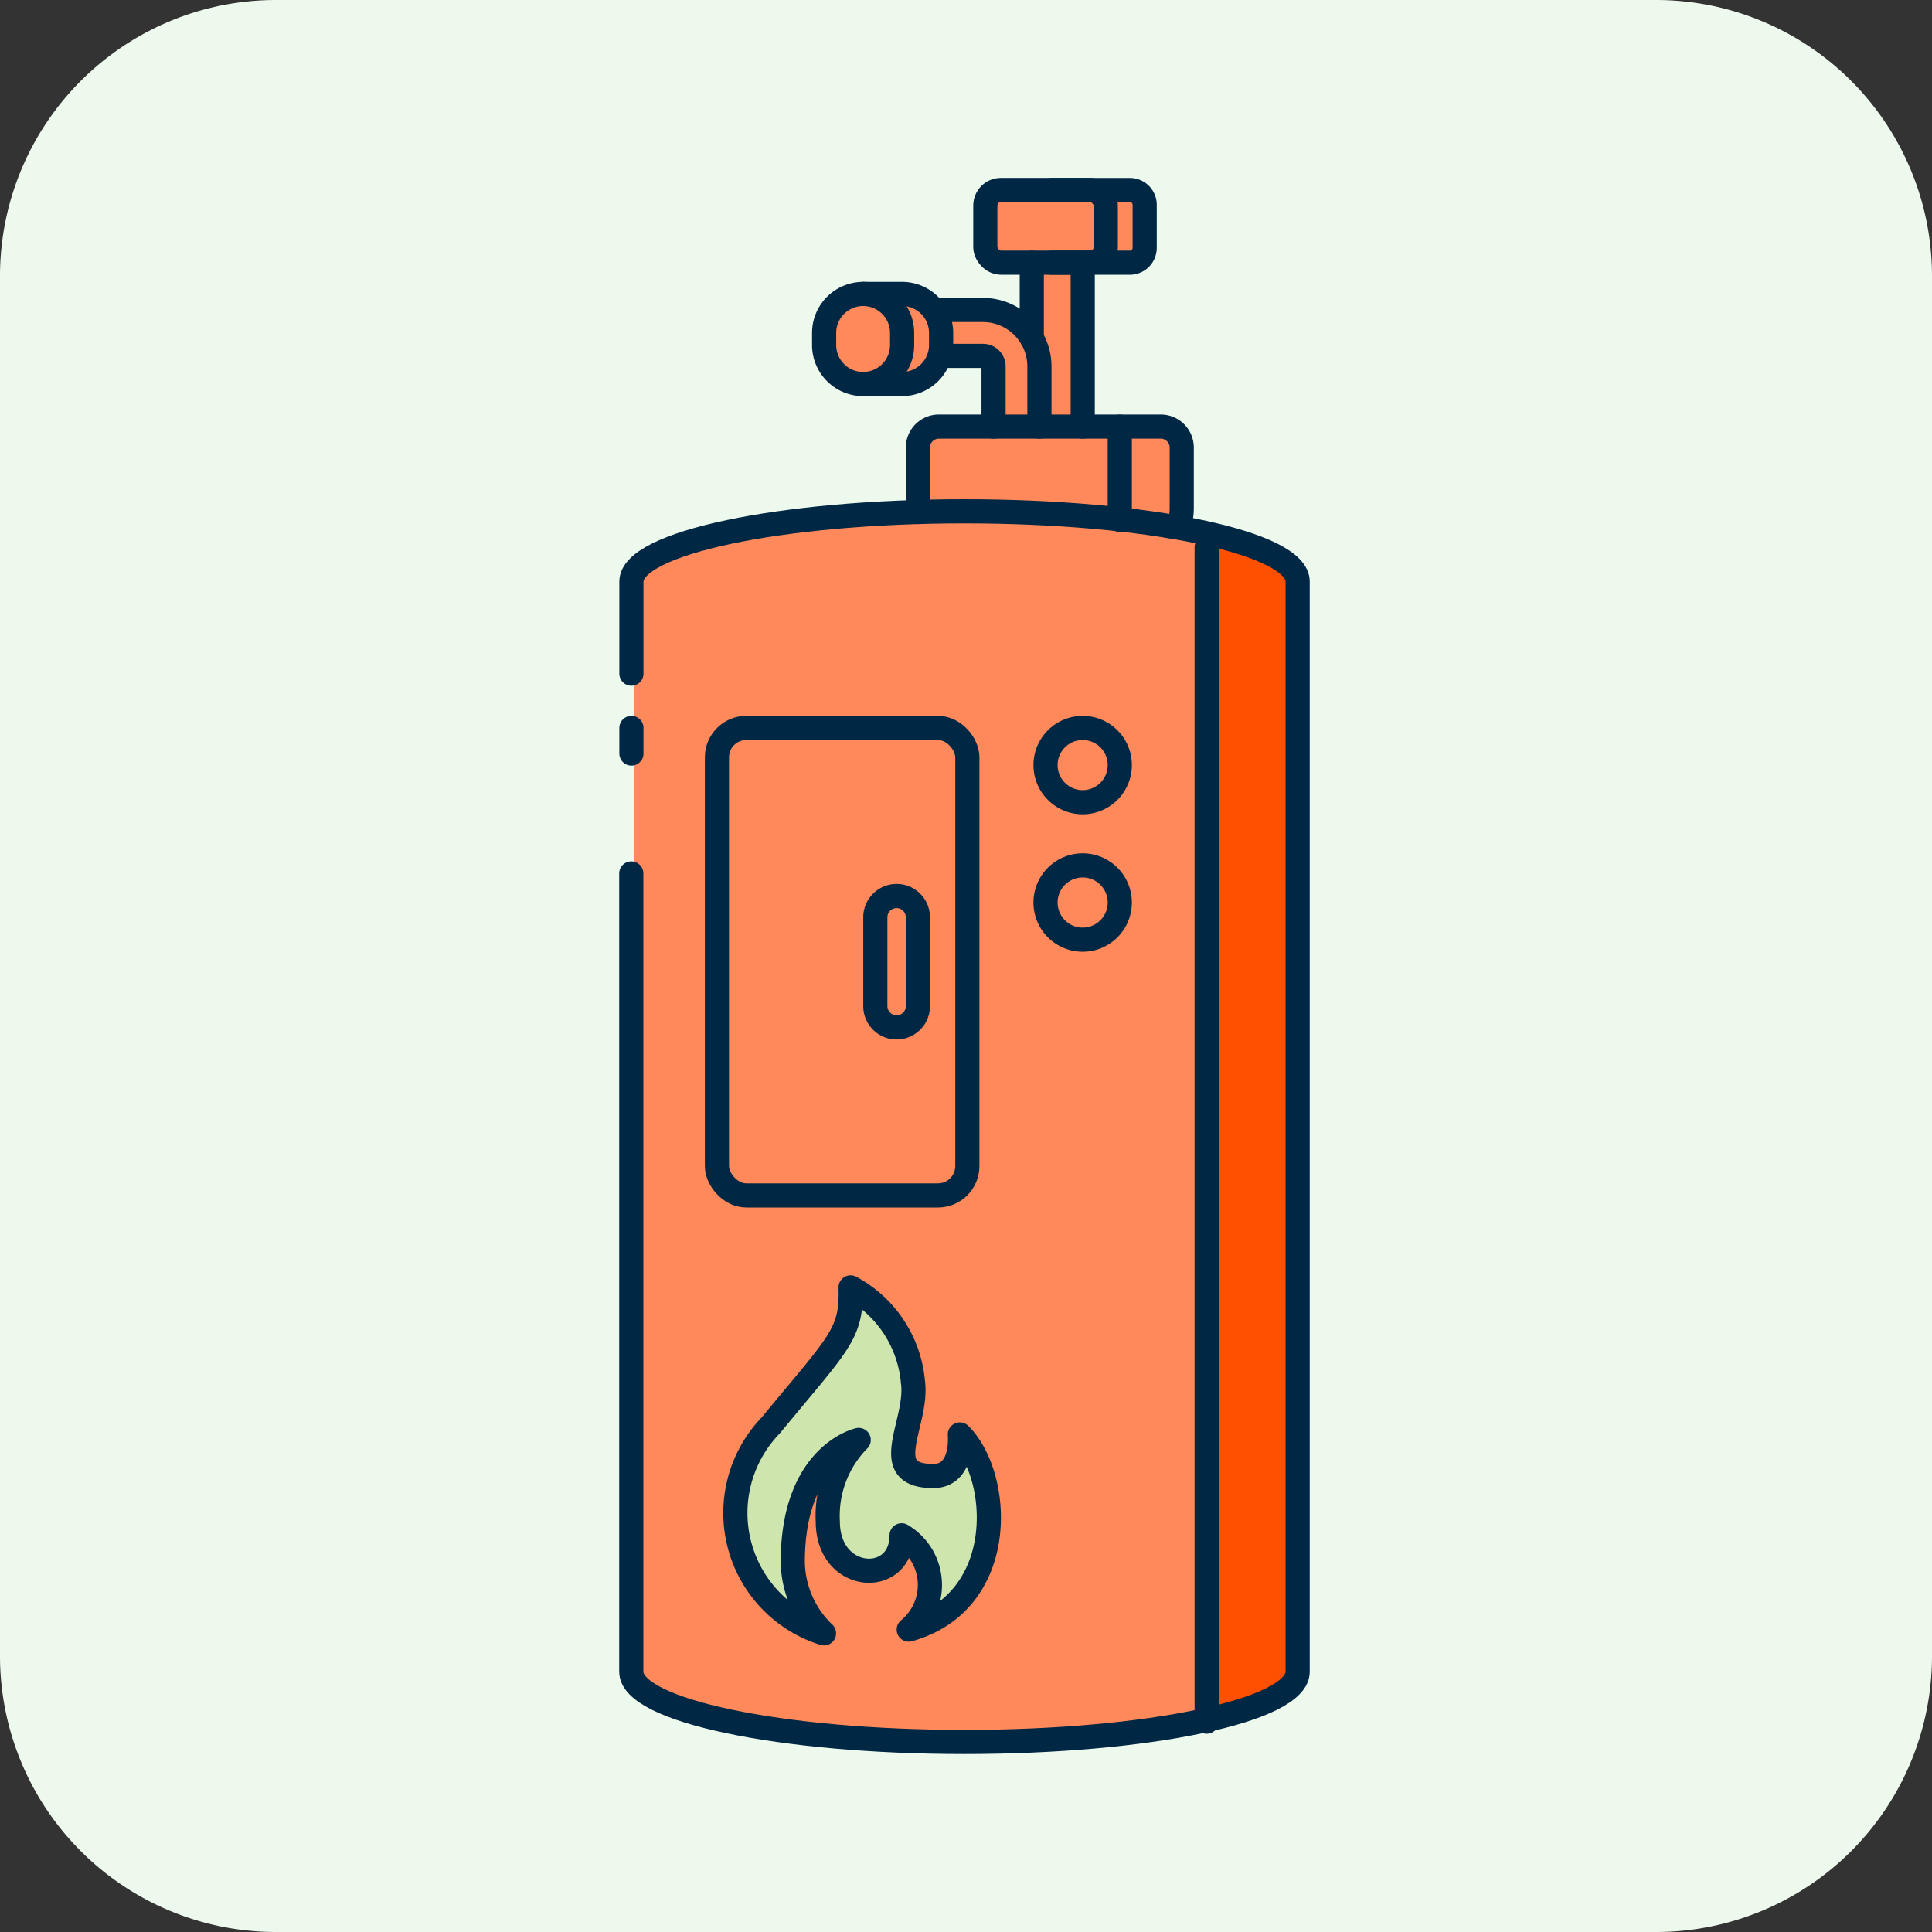 <svg id="Illustración_PlantaCombustion" xmlns="http://www.w3.org/2000/svg" width="60" height="60" viewBox="0 0 60 60">
  <rect x="0" y="0" width="60" height="60" fill="#333333" stroke="none"/>
  <g id="Grupo_2430" data-name="Grupo 2430" transform="translate(-858 -861.133)">
    <path id="Trazado_18220" data-name="Trazado 18220" d="M8.571.133H51.428A8.572,8.572,0,0,1,60,8.7V51.562a8.572,8.572,0,0,1-8.572,8.571H8.571A8.571,8.571,0,0,1,0,51.562V8.7A8.571,8.571,0,0,1,8.571.133" transform="translate(858 861)" fill="#eef9ed"/>
    <path id="Trazado_18221" data-name="Trazado 18221" d="M33.437,13.4V11.856h.188V8.415h1.923V6.107H30.6V8.415h1.443v1.643H29.13v-.04a.757.757,0,0,0-.756-.756H26.351a.757.757,0,0,0-.757.756v1.171a.756.756,0,0,0,.757.756h2.023a.756.756,0,0,0,.756-.756v0h1.624V13.4h-2v3.088h7.814V13.4Z" transform="translate(858 861)" fill="#ff895a"/>
    <path id="Trazado_18222" data-name="Trazado 18222" d="M40.391,18.19V52.05c0,.59-1.11,1.13-2.92,1.52a36.857,36.857,0,0,1-7.43.66c-5.71,0-10.35-.97-10.35-2.18V18.19c0-1.2,4.64-2.18,10.35-2.18a36.769,36.769,0,0,1,7.43.67c1.81.39,2.92.92,2.92,1.51" transform="translate(858 861)" fill="#ff895a"/>
    <path id="Trazado_18223" data-name="Trazado 18223" d="M40.391,18.19V52.05c0,.59-1.11,1.13-2.92,1.52V16.68c1.81.39,2.92.92,2.92,1.51" transform="translate(858 861)" fill="#fe5000"/>
    <line id="Línea_6166" data-name="Línea 6166" y1="0.795" transform="translate(877.609 883.74)" fill="none" stroke="#002744" stroke-linecap="round" stroke-miterlimit="10" stroke-width="0.75"/>
    <path id="Trazado_18224" data-name="Trazado 18224" d="M19.609,21.054V18.193c0-1.2,4.633-2.181,10.347-2.181S40.3,16.988,40.3,18.193V52.05c0,1.205-4.633,2.181-10.348,2.181s-10.347-.976-10.347-2.181V27.259" transform="translate(858 861)" fill="none" stroke="#002744" stroke-linecap="round" stroke-miterlimit="10" stroke-width="0.75"/>
    <rect id="Rectángulo_3443" data-name="Rectángulo 3443" width="7.777" height="14.518" rx="0.913" transform="translate(880.265 883.74)" fill="none" stroke="#002744" stroke-linecap="round" stroke-miterlimit="10" stroke-width="0.75"/>
    <path id="Trazado_18225" data-name="Trazado 18225" d="M28.506,16.033v-2a.652.652,0,0,1,.652-.652h6.89a.652.652,0,0,1,.652.652V15.87c0,.36-.037.6-.4.6" transform="translate(858 861)" fill="none" stroke="#002744" stroke-linecap="round" stroke-miterlimit="10" stroke-width="0.75"/>
    <path id="Trazado_18226" data-name="Trazado 18226" d="M26.806,12.06h0a1.211,1.211,0,0,1-1.212-1.211v-.376a1.211,1.211,0,0,1,2.422,0v.376A1.211,1.211,0,0,1,26.806,12.06Z" transform="translate(858 861)" fill="none" stroke="#002744" stroke-linecap="round" stroke-miterlimit="10" stroke-width="0.75"/>
    <path id="Trazado_18227" data-name="Trazado 18227" d="M26.806,9.262h1.21a1.211,1.211,0,0,1,1.211,1.211v.376a1.211,1.211,0,0,1-1.211,1.21h-1.21" transform="translate(858 861)" fill="none" stroke="#002744" stroke-linecap="round" stroke-miterlimit="10" stroke-width="0.75"/>
    <path id="Trazado_18228" data-name="Trazado 18228" d="M30.856,13.382V11.513a.329.329,0,0,0-.328-.328h-1.3" transform="translate(858 861)" fill="none" stroke="#002744" stroke-linecap="round" stroke-miterlimit="10" stroke-width="0.75"/>
    <path id="Trazado_18229" data-name="Trazado 18229" d="M29.227,9.76h1.3a1.755,1.755,0,0,1,1.753,1.754v1.868" transform="translate(858 861)" fill="none" stroke="#002744" stroke-linecap="round" stroke-miterlimit="10" stroke-width="0.75"/>
    <line id="Línea_6167" data-name="Línea 6167" y2="36.476" transform="translate(895.474 878.125)" fill="none" stroke="#002744" stroke-linecap="round" stroke-miterlimit="10" stroke-width="0.75"/>
    <line id="Línea_6168" data-name="Línea 6168" y2="2.896" transform="translate(892.776 874.383)" fill="none" stroke="#002744" stroke-linecap="round" stroke-miterlimit="10" stroke-width="0.75"/>
    <line id="Línea_6169" data-name="Línea 6169" y2="2.344" transform="translate(890.043 869.291)" fill="none" stroke="#002744" stroke-linecap="round" stroke-miterlimit="10" stroke-width="0.75"/>
    <line id="Línea_6170" data-name="Línea 6170" y2="5.091" transform="translate(891.625 869.291)" fill="none" stroke="#002744" stroke-linecap="round" stroke-miterlimit="10" stroke-width="0.75"/>
    <rect id="Rectángulo_3444" data-name="Rectángulo 3444" width="3.741" height="2.257" rx="0.483" transform="translate(888.6 867.033)" fill="none" stroke="#002744" stroke-linecap="round" stroke-miterlimit="10" stroke-width="0.75"/>
    <path id="Trazado_18230" data-name="Trazado 18230" d="M32.658,6.034H35.09a.46.46,0,0,1,.459.459V7.832a.46.46,0,0,1-.459.459H32.658" transform="translate(858 861)" fill="none" stroke="#002744" stroke-linecap="round" stroke-miterlimit="10" stroke-width="0.75"/>
    <path id="Trazado_18231" data-name="Trazado 18231" d="M25.59,50.858A3.915,3.915,0,0,1,23.937,44.4c2.131-2.588,2.523-2.828,2.479-4.285a3.7,3.7,0,0,1,1.936,2.936c.177,1.258-1.131,2.921.631,2.921.955,0,.826-1.29.826-1.29,1.316,1.316,1.5,5.2-1.587,6.059A1.791,1.791,0,0,0,28,47.813c0,1.584-2.292,1.472-2.292-.432a3.347,3.347,0,0,1,.96-2.529s-2.048.444-2.048,3.793a3.125,3.125,0,0,0,.966,2.213" transform="translate(858 861)" fill="#cee6ad"/>
    <path id="Trazado_18232" data-name="Trazado 18232" d="M25.59,50.858A3.915,3.915,0,0,1,23.937,44.4c2.131-2.588,2.523-2.828,2.479-4.285a3.7,3.7,0,0,1,1.936,2.936c.177,1.258-1.131,2.921.631,2.921.955,0,.826-1.29.826-1.29,1.316,1.316,1.5,5.2-1.587,6.059A1.791,1.791,0,0,0,28,47.813c0,1.584-2.292,1.472-2.292-.432a3.347,3.347,0,0,1,.96-2.529s-2.048.444-2.048,3.793A3.125,3.125,0,0,0,25.59,50.858Z" transform="translate(858 861)" fill="none" stroke="#002744" stroke-linecap="round" stroke-linejoin="round" stroke-width="0.75"/>
    <path id="Trazado_18233" data-name="Trazado 18233" d="M34.776,23.894a1.153,1.153,0,1,1-1.153-1.153A1.153,1.153,0,0,1,34.776,23.894Z" transform="translate(858 861)" fill="none" stroke="#002744" stroke-linecap="round" stroke-linejoin="round" stroke-width="0.75"/>
    <path id="Trazado_18234" data-name="Trazado 18234" d="M34.776,28.162a1.153,1.153,0,1,1-1.153-1.153A1.153,1.153,0,0,1,34.776,28.162Z" transform="translate(858 861)" fill="none" stroke="#002744" stroke-linecap="round" stroke-linejoin="round" stroke-width="0.75"/>
    <path id="Trazado_18235" data-name="Trazado 18235" d="M27.845,32.04h0a.661.661,0,0,1-.661-.661V28.621a.661.661,0,1,1,1.322,0v2.758A.661.661,0,0,1,27.845,32.04Z" transform="translate(858 861)" fill="none" stroke="#002744" stroke-linecap="round" stroke-miterlimit="10" stroke-width="0.75"/>
  </g>
</svg>

